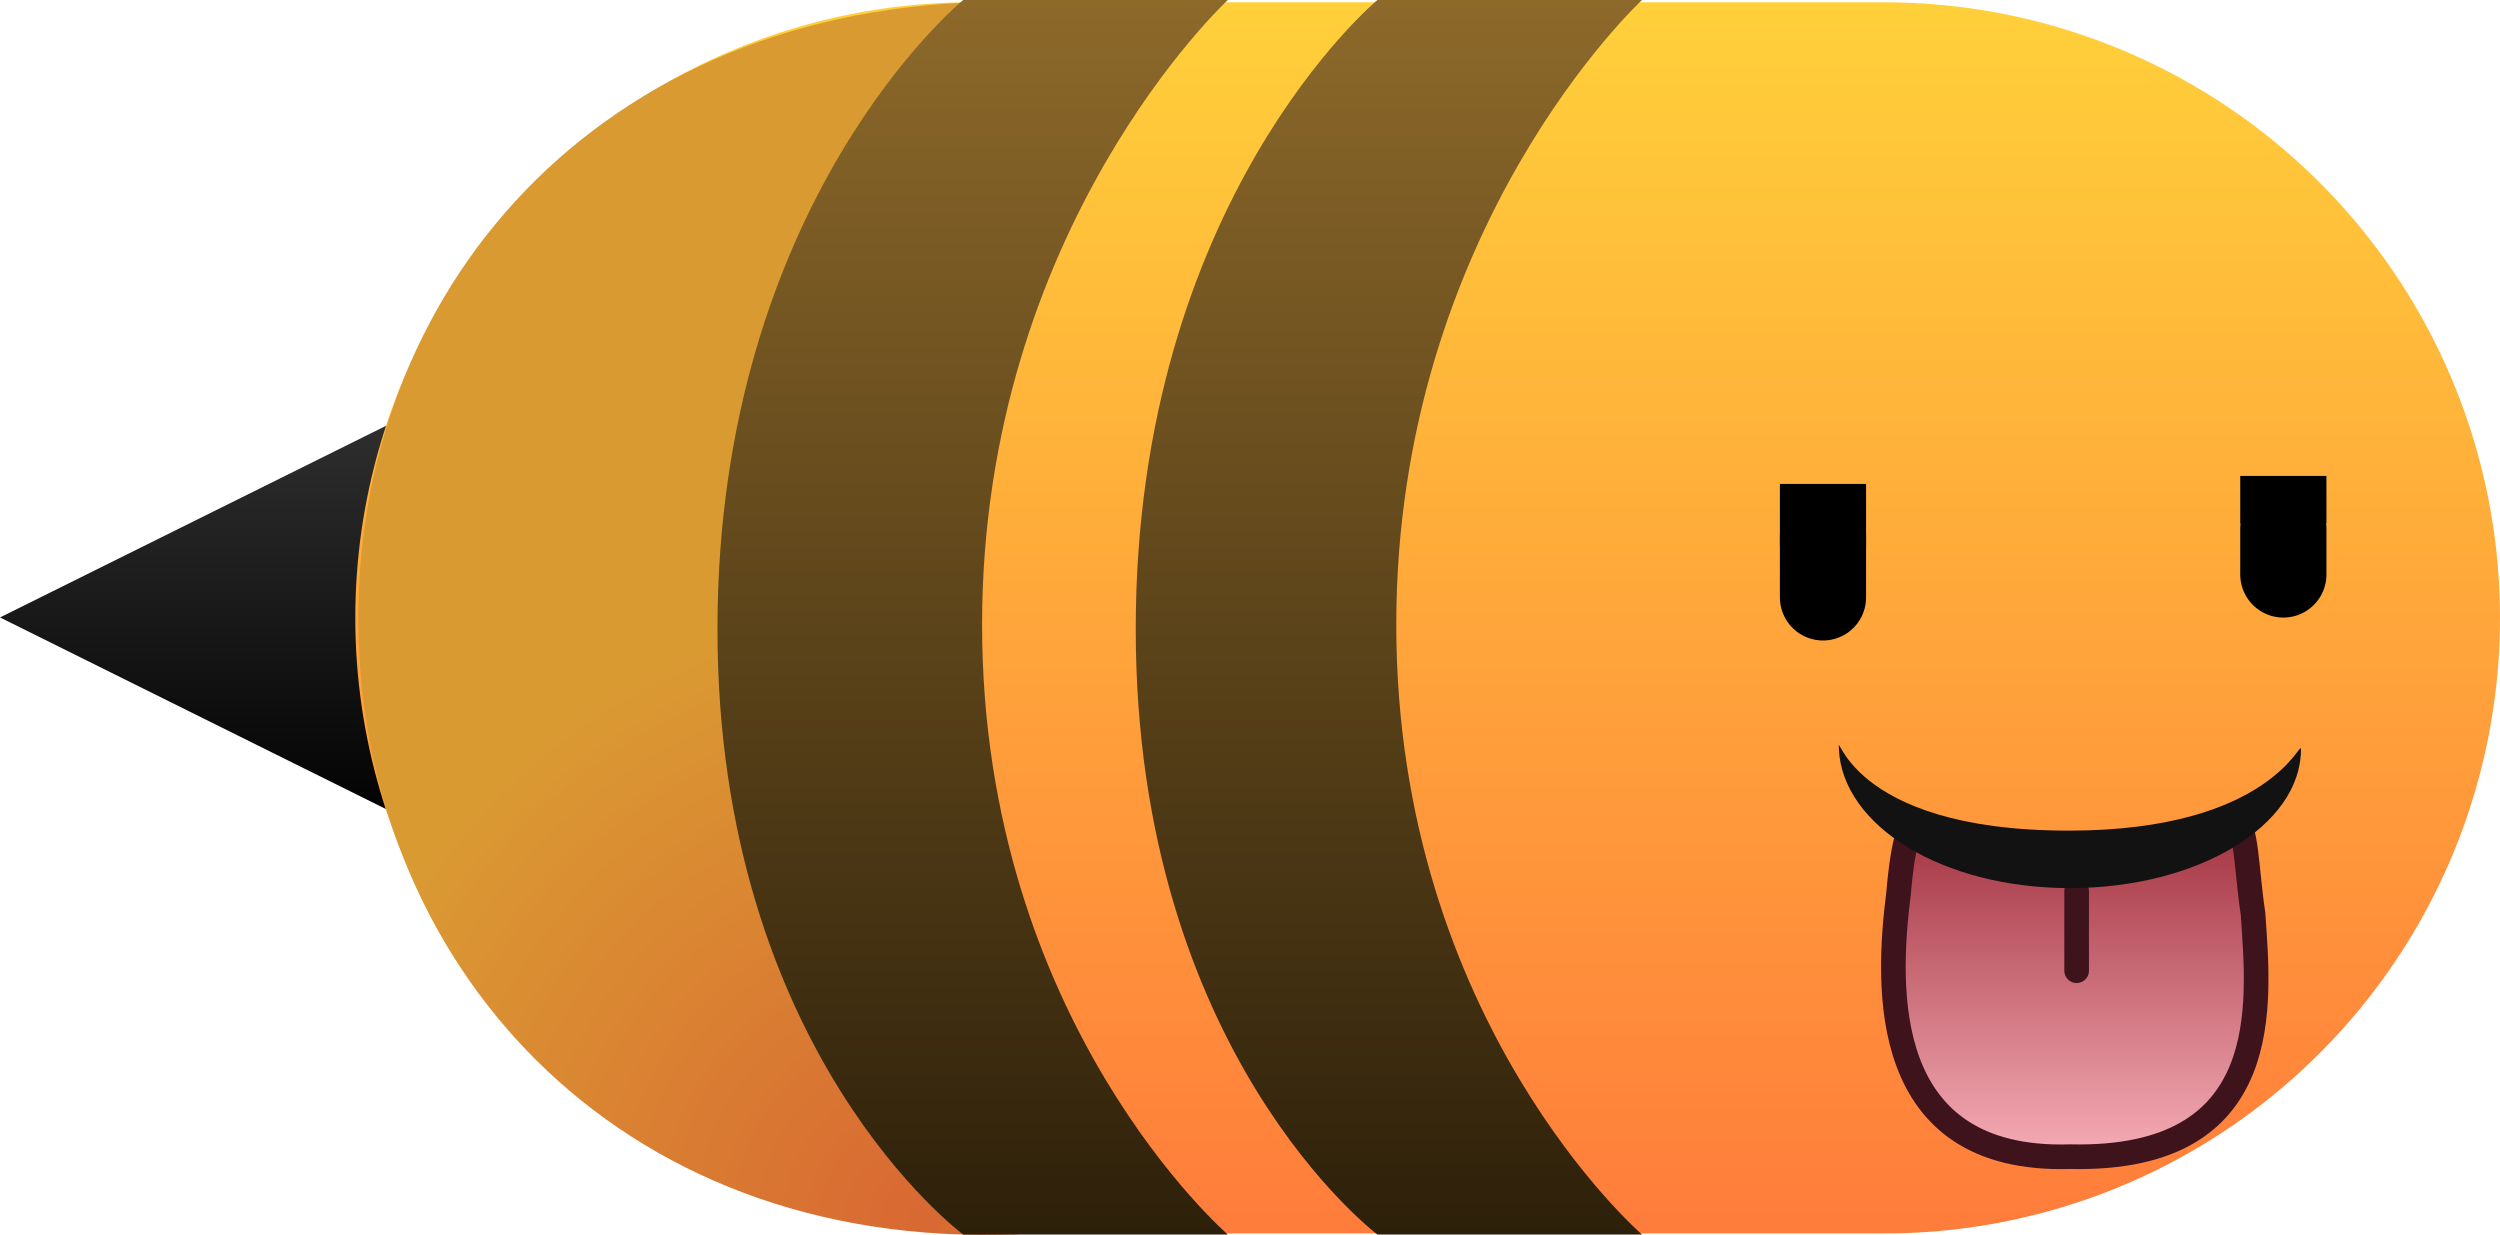 <svg viewBox="0,0,101.531,50.152" height="50.152" width="101.531" xmlns:xlink="http://www.w3.org/1999/xlink" xmlns="http://www.w3.org/2000/svg" version="1.1"><defs><linearGradient id="color-1" gradientUnits="userSpaceOnUse" y2="188.88" x2="202.577" y1="171.12" x1="202.577"><stop stop-color="#313131" offset="0"></stop><stop stop-color="#000000" offset="1"></stop></linearGradient><linearGradient id="color-2" gradientUnits="userSpaceOnUse" y2="205.017" x2="251.614" y1="155.017" x1="251.614"><stop stop-color="#ffd03a" offset="0"></stop><stop stop-color="#ff7c3b" offset="1"></stop></linearGradient><radialGradient id="color-3" gradientUnits="userSpaceOnUse" r="25.04" cy="204.408" cx="231.173"><stop stop-color="#d96832" offset="0"></stop><stop stop-color="#da9a32" offset="1"></stop></radialGradient><linearGradient id="color-4" gradientUnits="userSpaceOnUse" y2="201.903" x2="277.687" y1="188.975" x1="277.687"><stop stop-color="#a73946" offset="0"></stop><stop stop-color="#f5acb6" offset="1"></stop></linearGradient><linearGradient id="color-5" gradientUnits="userSpaceOnUse" y2="205.061" x2="233.135" y1="154.924" x1="233.135"><stop stop-color="#8d692a" offset="0"></stop><stop stop-color="#2d200a" offset="1"></stop></linearGradient><linearGradient id="color-6" gradientUnits="userSpaceOnUse" y2="205.061" x2="249.957" y1="154.924" x1="249.957"><stop stop-color="#8d692a" offset="0"></stop><stop stop-color="#2d200a" offset="1"></stop></linearGradient></defs><g transform="translate(-193.634,-154.924)"><g style="mix-blend-mode: normal" stroke-dashoffset="0" stroke-dasharray="" stroke-miterlimit="10" fill-rule="nonzero" data-paper-data="{&quot;isPaintingLayer&quot;:true}"><path stroke-linejoin="miter" stroke-linecap="butt" stroke-width="NaN" stroke="none" fill="url(#color-1)" data-paper-data="{&quot;index&quot;:null}" d="M211.52,188.88l-17.886,-8.88l17.886,-8.88z"></path><path stroke-linejoin="miter" stroke-linecap="round" stroke-width="50" stroke="url(#color-2)" fill="none" data-paper-data="{&quot;index&quot;:null}" d="M270.165,180.017c0,0 -20.427,0 -27.248,0c-4.102,0 -9.854,0 -9.854,0"></path><path stroke-linejoin="miter" stroke-linecap="butt" stroke-width="0" stroke="#ffd03a" fill="url(#color-3)" data-paper-data="{&quot;index&quot;:null}" d="M234.989,205.047c-16.482,0.692 -26.801,-11.203 -26.801,-25.023c0,-13.82 10.32,-25.319 26.801,-25.023c14.8,0.266 -10.254,11.895 -10.254,25.714c0,13.82 25.043,23.71 10.254,24.331z"></path><path stroke-linejoin="miter" stroke-linecap="round" stroke-width="3.5" stroke="#000000" fill="none" data-paper-data="{&quot;index&quot;:null}" d="M286.366,178.255v-1.853"></path><path stroke-linejoin="round" stroke-linecap="round" stroke-width="3.5" stroke="#000000" fill="none" data-paper-data="{&quot;index&quot;:null}" d="M267.67,179.186v-2.53"></path><path stroke-linejoin="miter" stroke-linecap="butt" stroke-width="1" stroke="#3e131c" fill="url(#color-4)" d="M285.135,192.032c0.242,3.614 0.957,10.053 -7.424,9.867c-7.786,0.236 -7.452,-6.903 -6.971,-10.698c0.175,-2.098 0.557,-3.684 1.01,-2.293c0.103,0.316 0.589,0.062 1.377,0.3c1.044,0.315 2.941,0.659 4.461,0.659c1.715,0 3.488,-0.177 4.646,-0.57c0.866,-0.294 -10.556,1.609 2.149,-0.951c0.483,-0.097 0.488,1.981 0.752,3.686z"></path><path stroke-linejoin="miter" stroke-linecap="round" stroke-width="1" stroke="#3e131c" fill="none" d="M277.971,191.109v3.237"></path><path stroke-linejoin="miter" stroke-linecap="butt" stroke-width="0" stroke="none" fill="#121212" d="M287.083,185.347c0,3.117 -4.201,5.645 -9.384,5.645c-5.183,0 -9.239,-2.531 -9.384,-5.645c-0.048,-1.022 0.2,3.311 9.336,3.311c8.231,0 9.431,-3.76 9.431,-3.311z"></path><path stroke-linejoin="miter" stroke-linecap="butt" stroke-width="3.5" stroke="#000000" fill="none" data-paper-data="{&quot;index&quot;:null}" d="M286.366,176.178v-1.925"></path><path stroke-linejoin="round" stroke-linecap="butt" stroke-width="3.5" stroke="#000000" fill="none" data-paper-data="{&quot;index&quot;:null}" d="M267.67,177.109v-2.53"></path><path stroke-linejoin="miter" stroke-linecap="butt" stroke-width="0" stroke="none" fill="url(#color-5)" data-paper-data="{&quot;index&quot;:null}" d="M232.752,205.061c0,0 -9.98,-7.375 -9.98,-24.582c0,-17.407 9.98,-25.555 9.98,-25.555h10.747c0,0 -9.98,9.235 -9.98,25.372c0,16.137 9.98,24.766 9.98,24.766z"></path><path stroke-linejoin="miter" stroke-linecap="butt" stroke-width="0" stroke="none" fill="url(#color-6)" data-paper-data="{&quot;index&quot;:null}" d="M249.573,205.061c0,0 -9.814,-7.375 -9.814,-24.582c0,-17.407 9.814,-25.555 9.814,-25.555h10.747c0,0 -9.98,9.235 -9.98,25.372c0,16.137 9.98,24.766 9.98,24.766z"></path></g></g></svg><!--rotationCenter:46.36621500000001:25.076060000000012-->